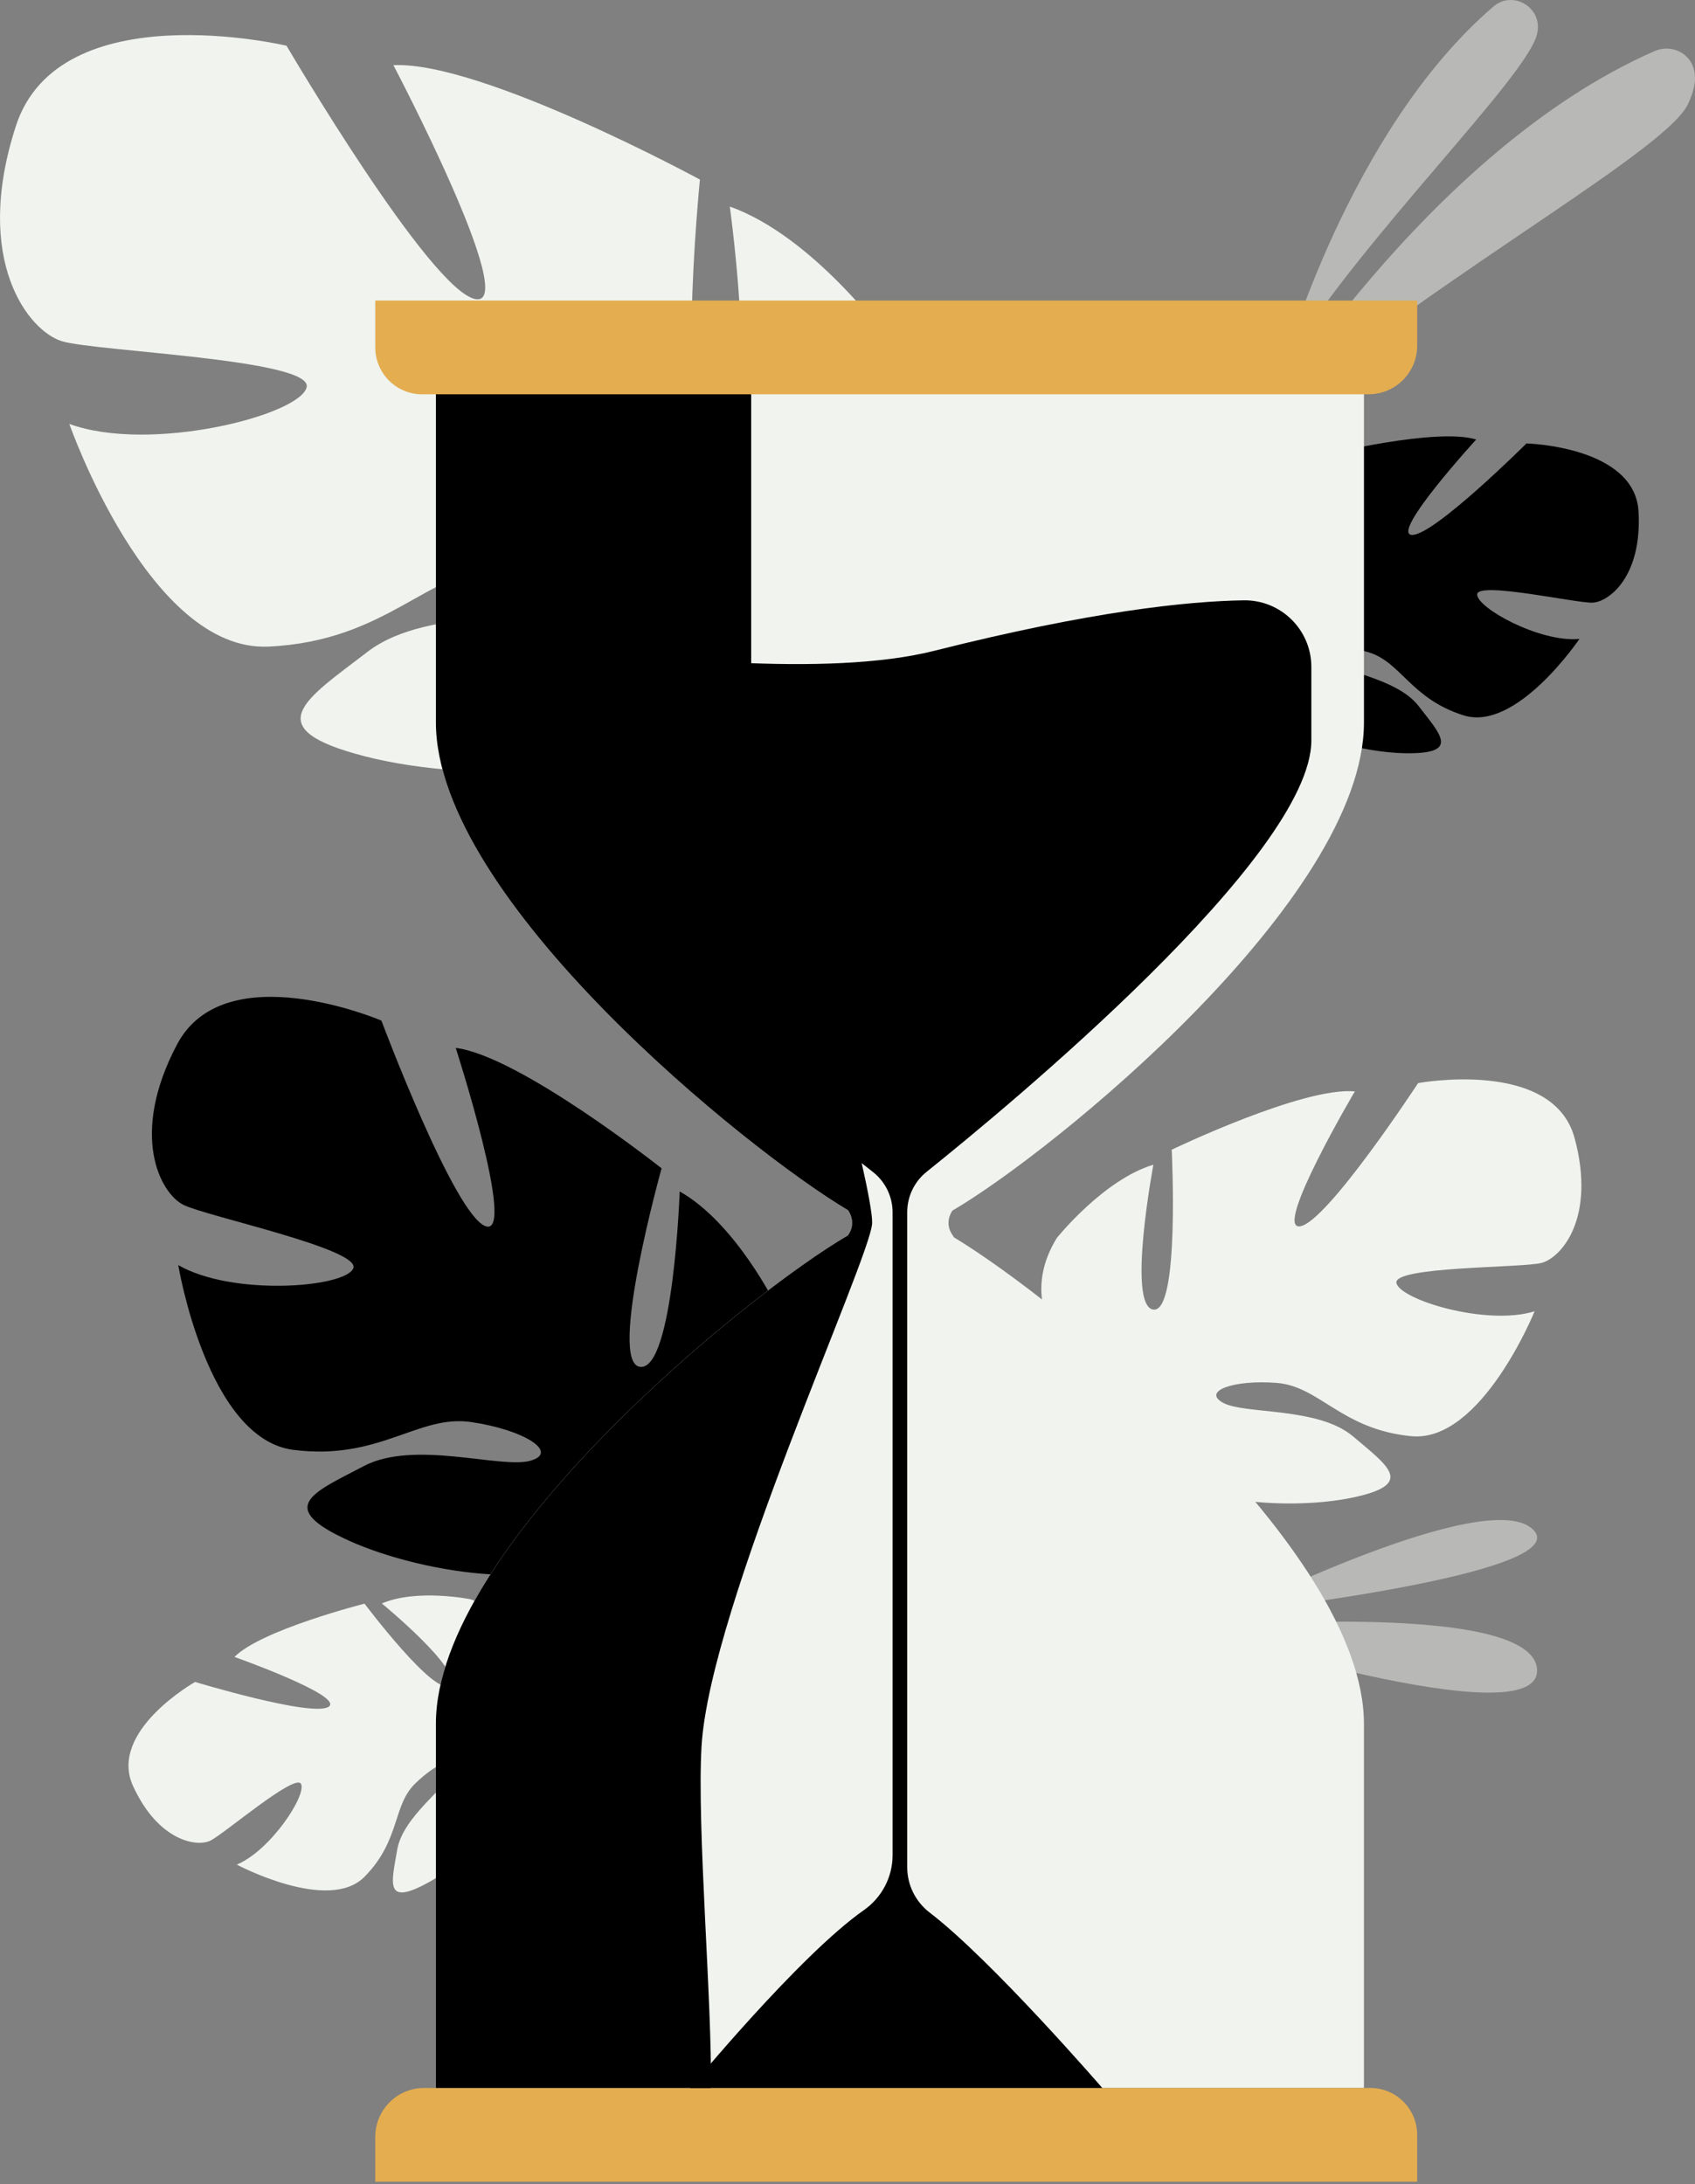 <svg width="250" height="322" viewBox="0 0 250 322" fill="none" xmlns="http://www.w3.org/2000/svg">
<rect x="0" y="0" width="250" height="322" fill="#808080" stroke="none"/>
<g clip-path="url(#clip0_4441_17314)">
<path d="M241.671 75.417C241.128 65.781 225.145 65.379 225.145 65.379C225.145 65.379 211.33 79.126 208.211 78.863C205.093 78.601 217.727 64.804 217.727 64.804C211.96 62.99 195.433 67.038 195.433 67.038C195.433 67.038 192.451 85.851 189.493 84.827C186.535 83.806 192.984 68.306 192.984 68.306C186.926 68.812 180.203 74.335 180.203 74.335C171.271 83.756 183.828 94.741 183.828 94.741C183.828 94.741 182.655 101.238 177.103 107.803C177.103 107.803 175.914 108.981 174.51 111.11L176.064 111.438C176.279 111.05 176.502 110.675 176.741 110.323C176.741 110.32 176.744 110.318 176.746 110.318C176.749 110.312 176.754 110.307 176.757 110.302C176.914 110.084 177.14 109.774 177.418 109.399C177.418 109.399 177.418 109.399 177.418 109.396C177.418 109.396 177.418 109.396 177.421 109.394C178.09 108.564 178.558 107.947 178.865 107.493C178.865 107.491 178.867 107.491 178.867 107.488C180.904 104.873 183.755 101.506 185.29 100.996C185.29 100.996 185.17 100.718 185.109 100.214C185.167 100.464 185.228 100.723 185.29 100.996C186.745 107.254 199.838 111.013 207.566 111.058C215.293 111.102 212.506 108.333 209.235 104.099C205.964 99.865 197.418 98.994 195.231 97.143C193.042 95.293 196.932 94.725 201.791 96.148C206.647 97.571 208.075 103.031 215.889 105.475C223.704 107.918 232.951 94.201 232.951 94.201C227.082 94.746 217.85 89.623 217.871 87.644C217.892 85.664 232.476 88.943 234.875 88.854C237.264 88.767 242.215 85.053 241.671 75.417Z" fill="#000000"/>
<path opacity="0.5" d="M189.388 53.708C189.388 53.708 199.011 19.178 220.273 0.963C223.097 -1.457 227.41 1.026 226.767 4.691C226.756 4.751 226.746 4.814 226.733 4.877C225.533 11.114 201.268 34.473 189.388 53.708Z" fill="#F0F3EE"/>
<path opacity="0.5" d="M185.645 63.442C185.645 63.442 210.385 22.241 244.065 7.523C246.118 6.625 248.585 7.447 249.559 9.466C250.192 10.781 250.273 12.694 248.911 15.453C245.272 22.811 207.041 43.569 185.645 63.442Z" fill="#F0F3EE"/>
<path opacity="0.5" d="M181.742 237.757C181.742 237.757 219.294 218.937 226.09 225.491C232.883 232.048 181.742 237.757 181.742 237.757Z" fill="#F0F3EE"/>
<path opacity="0.5" d="M175.631 240.012C175.631 240.012 225.911 235.597 226.701 246.076C227.489 256.552 175.631 240.012 175.631 240.012Z" fill="#F0F3EE"/>
<path d="M2.339 18.59C8.751 -1.184 42.261 6.741 42.261 6.741C42.261 6.741 63.502 42.938 70.141 44.101C76.779 45.264 58.024 9.607 58.024 9.607C71.028 8.99 103.233 26.475 103.233 26.475C103.233 26.475 99.135 67.287 105.858 66.781C112.58 66.274 107.643 30.457 107.643 30.457C119.982 34.83 130.955 50.015 130.955 50.015C144.399 74.529 112.226 90.528 112.226 90.528C112.226 90.528 111.11 104.703 119.079 121.416C119.079 121.416 120.912 124.518 122.67 129.729L119.255 129.561C119.022 128.632 118.757 127.731 118.46 126.865C118.46 126.857 118.457 126.855 118.455 126.849C118.45 126.836 118.447 126.826 118.442 126.813C118.234 126.274 117.935 125.505 117.56 124.571C117.56 124.571 117.56 124.568 117.557 124.568C117.557 124.566 117.554 124.566 117.554 124.563C116.612 122.468 115.979 120.927 115.588 119.814C115.586 119.812 115.586 119.807 115.586 119.804C112.774 113.239 108.682 104.666 105.763 102.766C105.763 102.766 106.168 102.254 106.572 101.235C106.315 101.724 106.047 102.233 105.763 102.766C99.303 115.003 69.975 115.657 53.855 111.517C37.736 107.378 45.059 103.133 54.194 96.112C63.329 89.087 81.601 91.956 87.174 89.3C92.744 86.643 84.956 83.331 74.059 83.633C63.163 83.934 57.202 94.523 39.586 95.332C21.968 96.143 10.227 62.502 10.227 62.502C22.149 66.854 44.188 61.239 45.227 57.105C46.267 52.971 14.101 51.813 9.15 50.315C4.202 48.816 -4.071 38.363 2.339 18.59Z" fill="#F0F3EE"/>
<path d="M232.24 167.79C229.048 156.004 209.159 159.687 209.159 159.687C209.159 159.687 195.654 180.314 191.724 180.805C187.795 181.295 199.827 160.916 199.827 160.916C192.215 160.178 172.817 169.51 172.817 169.51C172.817 169.51 174.045 193.575 170.116 193.081C166.186 192.59 170.116 171.717 170.116 171.717C162.75 173.927 155.873 182.521 155.873 182.521C147.279 196.517 165.695 206.831 165.695 206.831C165.695 206.831 165.94 215.181 160.784 224.756C160.784 224.756 159.621 226.525 158.438 229.531H160.446C160.608 228.993 160.789 228.471 160.992 227.972C160.992 227.969 160.992 227.967 160.994 227.964C160.997 227.956 160.999 227.951 161.002 227.943C161.139 227.633 161.338 227.192 161.585 226.654C161.585 226.654 161.585 226.654 161.585 226.651C161.585 226.651 161.585 226.651 161.585 226.649C162.199 225.447 162.614 224.559 162.874 223.919C162.874 223.916 162.876 223.914 162.876 223.914C164.714 220.144 167.362 215.23 169.129 214.201C169.129 214.201 168.906 213.889 168.698 213.28C168.835 213.574 168.979 213.881 169.129 214.201C172.567 221.567 189.755 222.795 199.331 220.832C208.907 218.869 204.733 216.168 199.575 211.784C194.42 207.4 183.613 208.555 180.421 206.836C177.229 205.117 181.894 203.397 188.28 203.888C194.664 204.379 197.856 210.763 208.169 211.747C218.483 212.729 226.342 193.331 226.342 193.331C219.22 195.541 206.453 191.611 205.962 189.157C205.471 186.7 224.378 186.947 227.326 186.209C230.274 185.469 235.432 179.576 232.24 167.79Z" fill="#F0F3EE"/>
<path d="M26.105 154.001C33.176 140.601 56.255 150.474 56.255 150.474C56.255 150.474 66.991 179.119 71.613 180.784C76.236 182.448 67.216 154.498 67.216 154.498C76.632 155.679 97.579 172.253 97.579 172.253C97.579 172.253 89.544 201.051 94.434 201.526C99.324 202.001 100.248 175.662 100.248 175.662C108.564 180.343 114.549 192.619 114.549 192.619C121.145 211.902 96.043 219.378 96.043 219.378C96.043 219.378 93.473 229.418 97.112 242.414C97.112 242.414 98.038 244.871 98.652 248.832L96.222 248.286C96.169 247.59 96.093 246.911 95.985 246.252C95.985 246.246 95.985 246.244 95.983 246.239C95.98 246.228 95.98 246.22 95.978 246.21C95.896 245.798 95.775 245.207 95.623 244.49V244.488C95.623 244.485 95.623 244.485 95.623 244.485C95.209 242.863 94.946 241.676 94.804 240.831C94.804 240.829 94.804 240.826 94.804 240.823C93.605 235.757 91.736 229.09 89.877 227.363C89.877 227.363 90.232 227.045 90.649 226.365C90.402 226.683 90.148 227.016 89.877 227.363C83.711 235.345 62.568 232.153 51.509 227.168C40.45 222.184 46.238 220.05 53.674 216.146C61.111 212.243 73.876 216.582 78.207 215.369C82.538 214.157 77.359 210.807 69.495 209.663C61.633 208.521 56.029 215.38 43.277 213.763C30.525 212.146 26.291 186.522 26.291 186.522C34.31 191.136 50.839 189.853 52.102 187.015C53.365 184.175 30.407 179.327 27.042 177.634C23.672 175.941 19.033 167.402 26.105 154.001Z" fill="#000000"/>
<path d="M19.634 263.353C15.894 255.245 28.777 247.979 28.777 247.979C28.777 247.979 46.028 253.21 48.461 251.643C50.895 250.076 34.586 244.291 34.586 244.291C38.51 240.306 53.766 236.437 53.766 236.437C53.766 236.437 64.368 250.509 66.34 248.388C68.314 246.27 56.318 236.408 56.318 236.408C61.486 234.19 69.374 235.786 69.374 235.786C80.761 239.603 75.272 254.027 75.272 254.027C75.272 254.027 79.052 258.825 86.436 261.775C86.436 261.775 87.919 262.222 89.993 263.35L88.867 264.293C88.523 264.067 88.176 263.86 87.83 263.673C87.827 263.671 87.827 263.671 87.825 263.671C87.819 263.668 87.814 263.665 87.809 263.663C87.586 263.553 87.268 263.398 86.877 263.211C86.877 263.211 86.877 263.211 86.874 263.211C86.874 263.211 86.874 263.211 86.872 263.211C85.964 262.825 85.315 262.524 84.869 262.287C84.866 262.287 84.866 262.285 84.864 262.285C82.063 261.033 78.272 259.521 76.8 259.77C76.8 259.77 76.779 259.489 76.608 259.051C76.669 259.279 76.732 259.518 76.8 259.77C78.328 265.513 69.264 274.267 62.972 277.659C56.68 281.05 57.754 277.577 58.588 272.7C59.423 267.823 66.025 263.403 67.009 260.941C67.993 258.479 64.57 259.704 61.221 262.975C57.872 266.246 59.077 271.325 53.753 276.714C48.43 282.103 34.922 274.911 34.922 274.911C39.951 272.808 45.269 264.616 44.393 263.007C43.516 261.4 33.027 270.409 31.029 271.377C29.032 272.349 23.375 271.461 19.634 263.353Z" fill="#F0F3EE"/>
<path d="M140.481 178.482C140.25 178.81 139.265 180.379 140.528 182.149C140.609 182.259 140.662 182.351 140.696 182.427C155.818 191.512 201.171 228.266 201.171 254.171V307.838H64.292V254.15C64.292 228.08 110.265 190.743 125.054 182.149C125.057 182.149 125.057 182.149 125.057 182.149C125.532 181.485 125.686 180.849 125.686 180.295C125.686 179.19 125.057 178.416 125.057 178.416C110.231 169.63 64.292 132.569 64.292 106.498V52.834H201.174V106.522C201.171 132.551 155.348 169.809 140.481 178.482Z" fill="#F0F3EE"/>
<path d="M209.025 321.663H55.349V315.048C55.349 311.069 58.575 307.84 62.557 307.84H202.111C205.928 307.84 209.023 310.935 209.023 314.751V321.663H209.025Z" fill="#E4AD50"/>
<path d="M103.472 257.471C102.771 269.482 105.055 295.393 104.847 307.838H64.292V254.15C64.292 228.08 110.265 190.743 125.054 182.149C125.057 182.149 125.057 182.149 125.057 182.149C125.532 181.485 125.687 180.849 125.687 180.295C125.687 179.19 125.057 178.416 125.057 178.416C110.231 169.63 64.292 132.569 64.292 106.498V52.834H91.426L110.795 58.134V100.574C110.795 100.574 108.877 112.798 113.68 124.805C118.484 136.811 128.794 175.332 128.634 180.335C128.472 185.341 104.674 236.881 103.472 257.471Z" fill="#000000"/>
<path d="M183.435 88.51C175.137 88.636 160.871 90.132 137.79 95.954C121.988 99.939 94.744 96.938 80.333 94.873C75.278 94.148 70.755 98.067 70.755 103.175V109.359C70.755 126.403 116.612 163.322 128.739 172.785C130.577 174.219 131.65 176.418 131.65 178.749V273.525C131.65 276.761 130.054 279.774 127.403 281.63C117.867 288.305 101.797 307.837 101.797 307.837H162.574C162.574 307.837 146.276 288.988 137.128 281.99C135.039 280.391 133.808 277.921 133.808 275.294V178.723C133.808 176.405 134.861 174.213 136.672 172.764C148.56 163.244 193.415 126.188 193.415 109.157V98.337C193.417 92.851 188.923 88.428 183.435 88.51Z" fill="#000000"/>
<path d="M201.856 58.134H62.263C58.447 58.134 55.352 55.039 55.352 51.223V44.311H209.025V50.965C209.025 54.924 205.815 58.134 201.856 58.134Z" fill="#E4AD50"/>
</g>
<defs>
<clipPath id="clip0_4441_17314">
<rect width="250" height="321.663" fill="white"/>
</clipPath>
</defs>
</svg>
